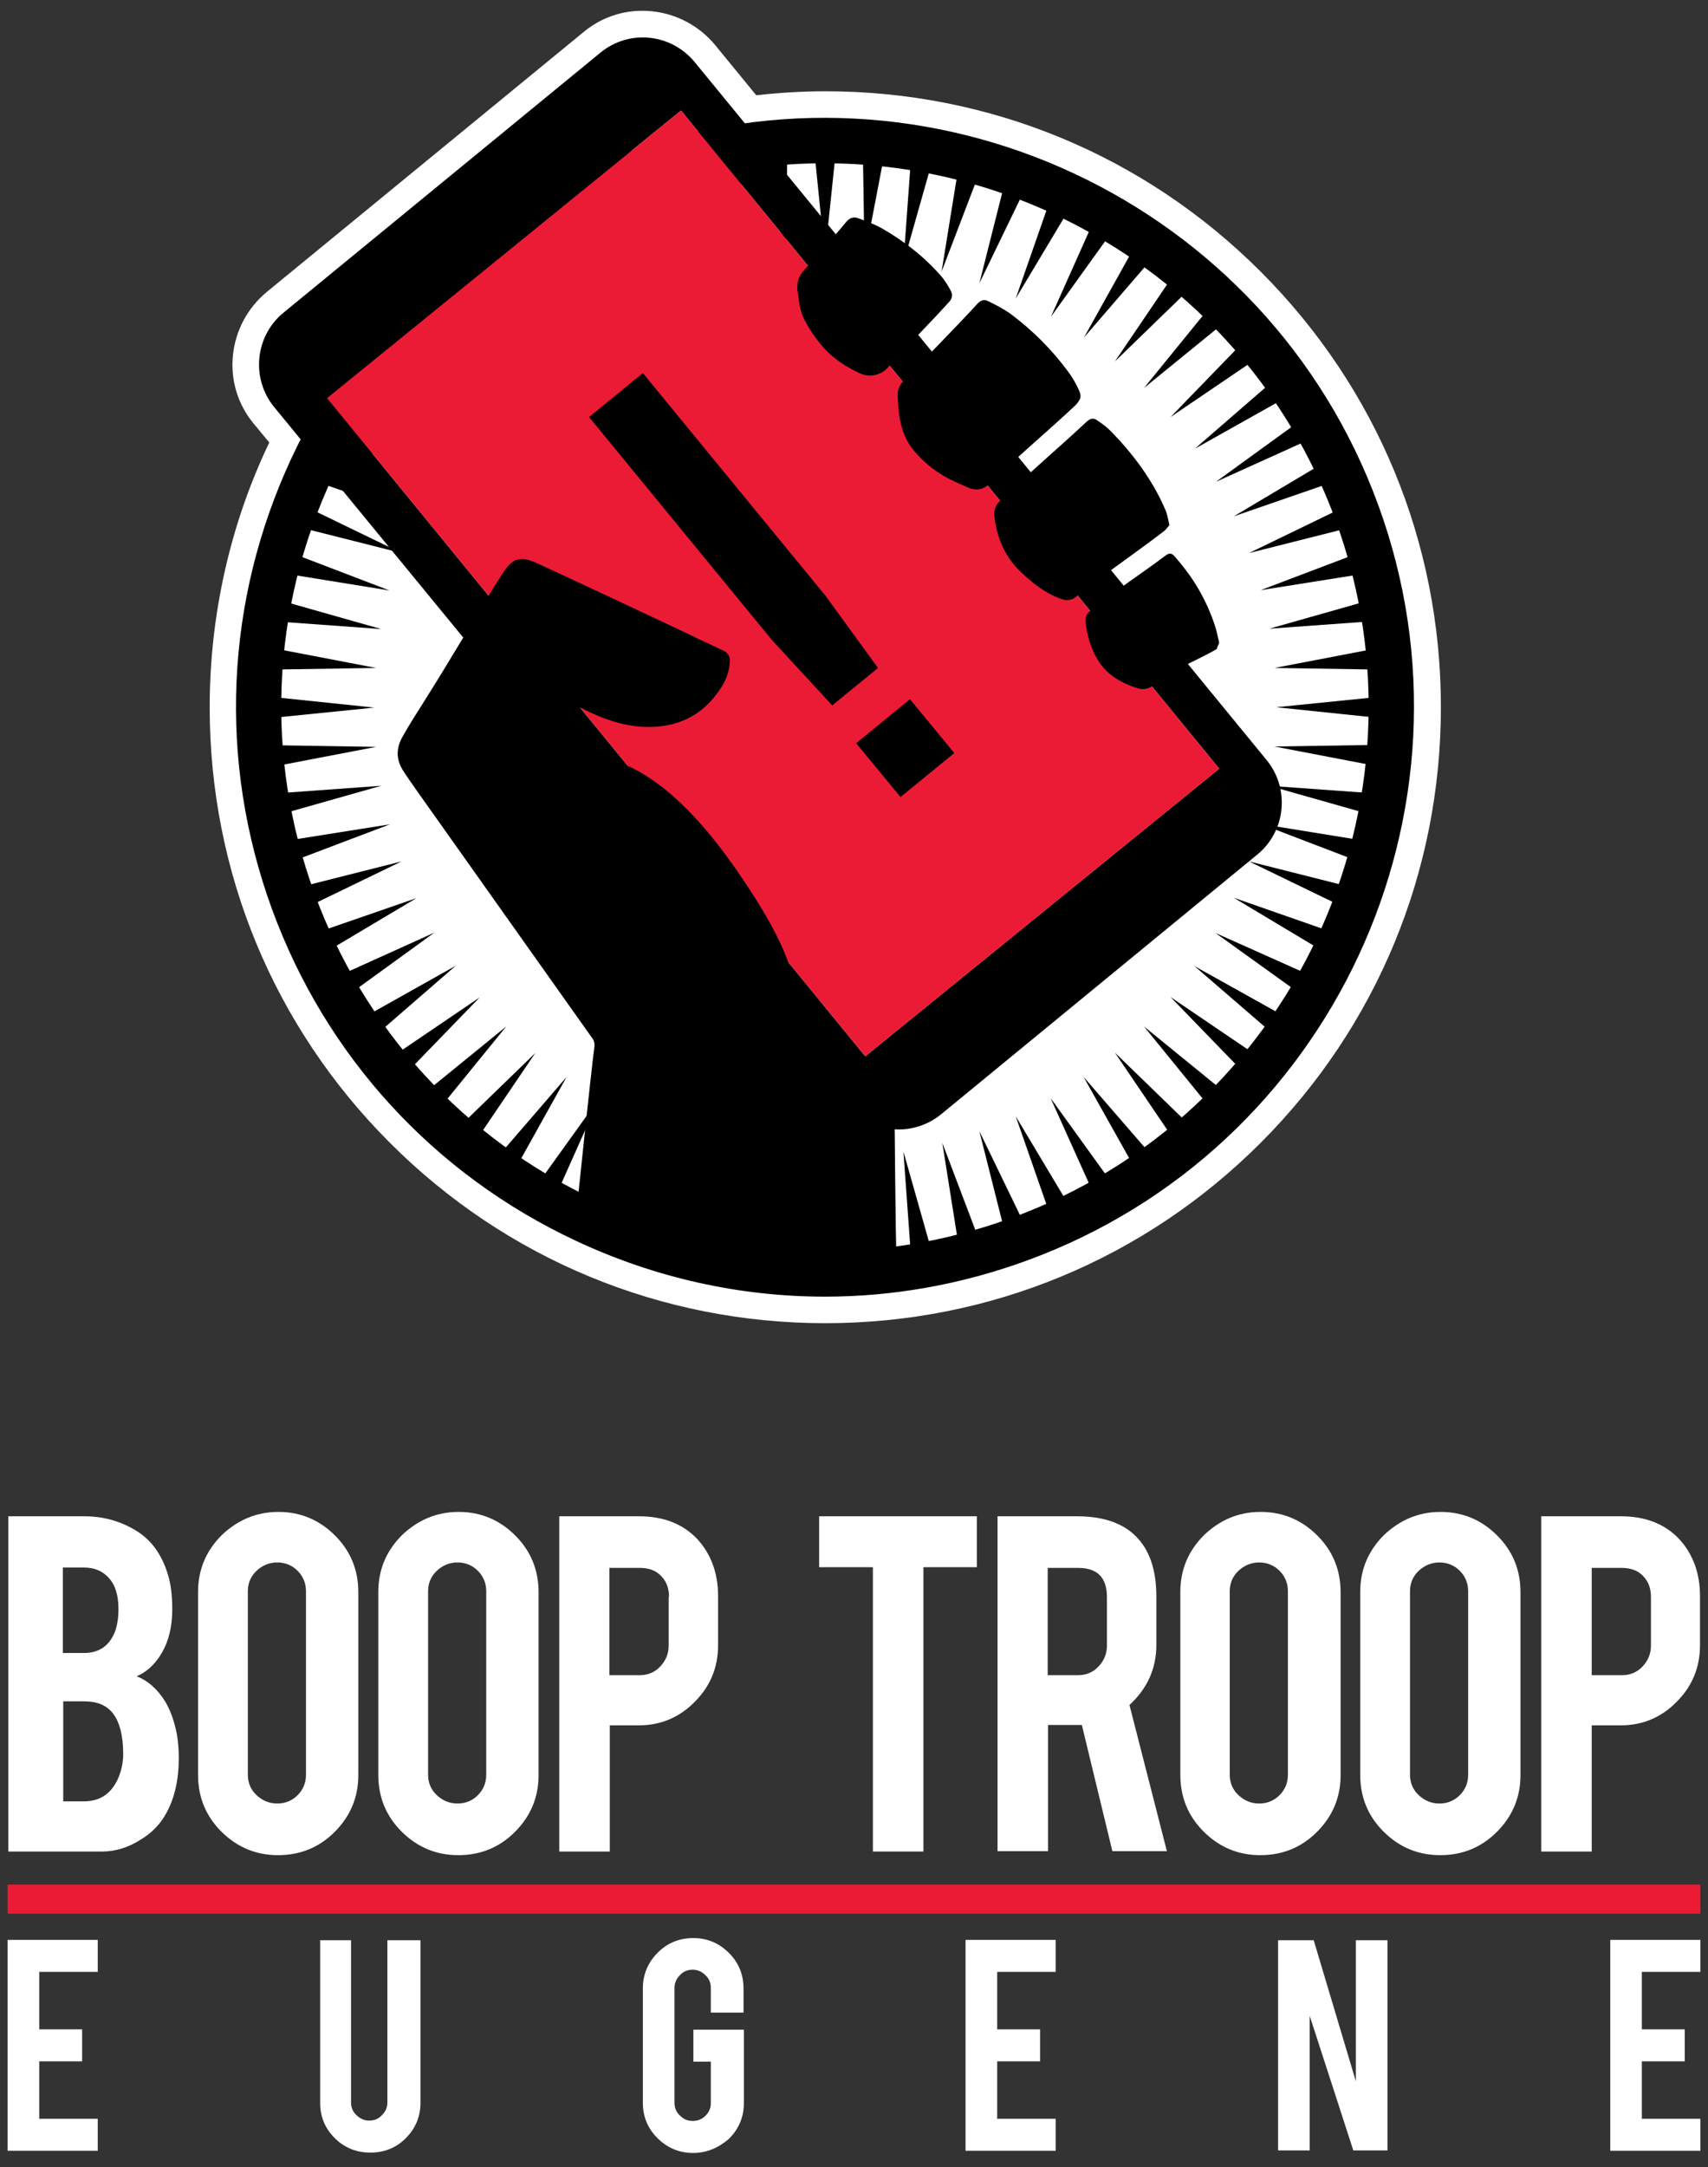 <?xml version="1.0" encoding="utf-8"?>
<!-- Generator: Adobe Illustrator 24.1.3, SVG Export Plug-In . SVG Version: 6.00 Build 0)  -->
<svg version="1.1" id="Layer_1" xmlns="http://www.w3.org/2000/svg" xmlns:xlink="http://www.w3.org/1999/xlink" x="0px" y="0px"
	 viewBox="0 0 470 596" enable-background="new 0 0 470 596" xml:space="preserve">
<rect x="0" y="0" width="470" height="596" fill="#333333" stroke="none"/>
<g>
	<g>
		<g>
			<path fill="#FFFFFF" d="M2.3,509.2v-92.2h20.8c5.5,0,10.4,1.4,14.9,4.3c3.8,2.5,6.5,6.3,8.1,11.4c0.9,2.7,1.3,6,1.3,9.8
				c0,6.2-1.6,11.1-4.9,14.9c-1.4,1.6-3,2.8-4.9,3.6c3.1,1.2,5.7,3.5,7.9,7c1.4,2.4,2.5,5.4,3.2,9.1c0.3,1.9,0.5,4,0.5,6.4
				c0,5.8-1.1,10.8-3.3,14.9c-1.7,3.2-4.1,5.7-7.3,7.6c-3.5,2.2-7,3.2-10.5,3.2H2.3z M17.3,454.6h5.8c4.3,0,7.2-2.1,8.7-6.3
				c0.5-1.6,0.8-3.5,0.8-5.8c0-3.8-0.9-6.7-2.8-8.7c-1.7-1.8-3.9-2.7-6.7-2.7h-5.8V454.6z M17.3,495.4h5.8c4.7,0,8-2.4,9.8-7.3
				c0.6-1.7,1-3.6,1-5.7c0-5.1-1-8.9-2.9-11.3c-1.8-2.2-4.4-3.2-7.8-3.2h-5.8V495.4z"/>
			<path fill="#FFFFFF" d="M76.6,415.8c6.1,0,11.3,2.2,15.6,6.5c4.3,4.3,6.4,9.5,6.4,15.6v50.3c0,6.1-2.2,11.3-6.5,15.6
				c-4.3,4.3-9.5,6.4-15.6,6.4c-6.1,0-11.3-2.2-15.6-6.5c-4.3-4.3-6.4-9.5-6.4-15.6v-50.3c0-6.1,2.2-11.3,6.5-15.6
				C65.4,418,70.6,415.8,76.6,415.8z M84.2,437.6c0-2.2-0.8-4.1-2.3-5.6c-1.5-1.5-3.4-2.3-5.6-2.3c-2.2,0-4.1,0.8-5.7,2.3
				c-1.6,1.5-2.4,3.4-2.4,5.6v50.5c0,2.2,0.8,4.1,2.4,5.6c1.6,1.5,3.5,2.3,5.7,2.3c2.2,0,4.1-0.8,5.6-2.3c1.5-1.5,2.3-3.4,2.3-5.6
				V437.6z"/>
			<path fill="#FFFFFF" d="M126.2,415.8c6.1,0,11.3,2.2,15.6,6.5c4.3,4.3,6.4,9.5,6.4,15.6v50.3c0,6.1-2.2,11.3-6.5,15.6
				c-4.3,4.3-9.5,6.4-15.6,6.4c-6.1,0-11.3-2.2-15.6-6.5c-4.3-4.3-6.4-9.5-6.4-15.6v-50.3c0-6.1,2.2-11.3,6.5-15.6
				C115,418,120.2,415.8,126.2,415.8z M133.8,437.6c0-2.2-0.8-4.1-2.3-5.6c-1.5-1.5-3.4-2.3-5.6-2.3c-2.2,0-4.1,0.8-5.7,2.3
				c-1.6,1.5-2.4,3.4-2.4,5.6v50.5c0,2.2,0.8,4.1,2.4,5.6c1.6,1.5,3.5,2.3,5.7,2.3c2.2,0,4.1-0.8,5.6-2.3c1.5-1.5,2.3-3.4,2.3-5.6
				V437.6z"/>
			<path fill="#FFFFFF" d="M175.8,417c6.8,0,12.2,2.1,16.2,6.4c3.7,4.1,5.6,9.3,5.6,15.6v13.4c0,6.1-2.1,11.3-6.4,15.6
				c-4.2,4.3-9.4,6.5-15.4,6.5h-8v34.7h-13.9V417H175.8z M184.1,439.2c0-2.4-0.7-4.3-2.2-5.8c-1.4-1.5-3.4-2.2-5.8-2.2h-8.4v29.5
				h8.4c2.2,0,4.1-0.8,5.6-2.4c1.5-1.6,2.3-3.5,2.3-5.7V439.2z"/>
			<path fill="#FFFFFF" d="M240.2,431h-14.8v-14h43.4v14h-14.7v78.2h-13.9V431z"/>
			<path fill="#FFFFFF" d="M296.3,417c7.7,0,13.4,2.1,17.1,6.4c3.2,3.7,4.8,8.9,4.8,15.6v13.4c0,6.5-2.5,12-7.4,16.5l10.3,40.2h-15
				l-8.4-34.7c-0.4,0-0.8,0-1.3,0h-8v34.7h-13.9V417H296.3z M304.6,439.2c0-5.3-2.6-8-7.9-8h-8.4v29.5h8.4c2.2,0,4.1-0.8,5.6-2.4
				c1.5-1.6,2.3-3.5,2.3-5.7V439.2z"/>
			<path fill="#FFFFFF" d="M346.9,415.8c6.1,0,11.3,2.2,15.6,6.5c4.3,4.3,6.4,9.5,6.4,15.6v50.3c0,6.1-2.2,11.3-6.5,15.6
				c-4.3,4.3-9.5,6.4-15.6,6.4c-6.1,0-11.3-2.2-15.6-6.5c-4.3-4.3-6.4-9.5-6.4-15.6v-50.3c0-6.1,2.2-11.3,6.5-15.6
				C335.7,418,340.8,415.8,346.9,415.8z M354.4,437.6c0-2.2-0.8-4.1-2.3-5.6c-1.5-1.5-3.4-2.3-5.6-2.3c-2.2,0-4.1,0.8-5.7,2.3
				c-1.6,1.5-2.4,3.4-2.4,5.6v50.5c0,2.2,0.8,4.1,2.4,5.6c1.6,1.5,3.5,2.3,5.7,2.3c2.2,0,4.1-0.8,5.6-2.3c1.5-1.5,2.3-3.4,2.3-5.6
				V437.6z"/>
			<path fill="#FFFFFF" d="M396.4,415.8c6.1,0,11.3,2.2,15.6,6.5c4.3,4.3,6.4,9.5,6.4,15.6v50.3c0,6.1-2.2,11.3-6.5,15.6
				c-4.3,4.3-9.5,6.4-15.6,6.4c-6.1,0-11.3-2.2-15.6-6.5c-4.3-4.3-6.4-9.5-6.4-15.6v-50.3c0-6.1,2.2-11.3,6.5-15.6
				C385.2,418,390.4,415.8,396.4,415.8z M404,437.6c0-2.2-0.8-4.1-2.3-5.6c-1.5-1.5-3.4-2.3-5.6-2.3c-2.2,0-4.1,0.8-5.7,2.3
				c-1.6,1.5-2.4,3.4-2.4,5.6v50.5c0,2.2,0.8,4.1,2.4,5.6c1.6,1.5,3.5,2.3,5.7,2.3c2.2,0,4.1-0.8,5.6-2.3c1.5-1.5,2.3-3.4,2.3-5.6
				V437.6z"/>
			<path fill="#FFFFFF" d="M446,417c6.8,0,12.2,2.1,16.2,6.4c3.7,4.1,5.6,9.3,5.6,15.6v13.4c0,6.1-2.1,11.3-6.4,15.6
				c-4.2,4.3-9.4,6.5-15.4,6.5h-8v34.7h-13.9V417H446z M454.3,439.2c0-2.4-0.7-4.3-2.2-5.8c-1.4-1.5-3.4-2.2-5.8-2.2H438v29.5h8.4
				c2.2,0,4.1-0.8,5.6-2.4c1.5-1.6,2.3-3.5,2.3-5.7V439.2z"/>
		</g>
		<g>
			<path fill="#FFFFFF" d="M2.1,591.3v-57.8h24.8v8.8H10.8v15.8h11.8v8.8H10.8v15.8h16.1v8.8H2.1z"/>
			<path fill="#FFFFFF" d="M101.9,592c-3.8,0-7.1-1.3-9.8-4c-2.7-2.7-4-5.9-4-9.7v-44.7h8.5v44.6c0,1.4,0.5,2.6,1.5,3.5
				c1,1,2.2,1.5,3.5,1.5c1.4,0,2.6-0.5,3.5-1.5c1-1,1.5-2.1,1.5-3.5v-44.6h9.1v44.7c0,3.9-1.4,7.1-4.1,9.8
				C109,590.7,105.7,592,101.9,592z"/>
			<path fill="#FFFFFF" d="M190.7,592.1c-3.8,0-7.1-1.4-9.8-4.1c-2.7-2.7-4-5.9-4-9.7v-31.5c0-3.8,1.4-7.1,4.1-9.8
				c2.7-2.7,6-4,9.8-4c3.8,0,7.1,1.4,9.8,4.1c2.7,2.7,4,6,4,9.8v6.6h-9v-6.8c0-1.4-0.5-2.6-1.5-3.5c-1-1-2.2-1.5-3.5-1.5
				c-1.4,0-2.6,0.5-3.5,1.5c-1,1-1.5,2.2-1.5,3.5v31.6c0,1.4,0.5,2.6,1.5,3.5c1,1,2.1,1.5,3.5,1.5c1.4,0,2.6-0.5,3.5-1.4
				c1-1,1.5-2.1,1.5-3.5v-11.4h-4.8v-8.8h13.9v20.2c0,3.8-1.4,7.1-4.1,9.8C197.7,590.7,194.5,592.1,190.7,592.1z"/>
			<path fill="#FFFFFF" d="M265.7,591.3v-57.8h24.8v8.8h-16.1v15.8h11.8v8.8h-11.8v15.8h16.1v8.8H265.7z"/>
			<path fill="#FFFFFF" d="M361.5,533.6l11.6,38.8v-38.8h8.7v57.8h-9.4l-12-37v37h-8.7v-57.8H361.5z"/>
			<path fill="#FFFFFF" d="M443.1,591.3v-57.8h24.8v8.8h-16.1v15.8h11.8v8.8h-11.8v15.8h16.1v8.8H443.1z"/>
		</g>
		<rect x="2.1" y="518.3" fill="#EC1B35" width="465.8" height="8"/>
	</g>
	<g>
		<path fill="#FFFFFF" d="M227.1,363.9c-45.2,0-87.8-17.6-119.8-49.6s-49.6-74.5-49.6-119.8c0-25.2,5.6-50.3,16.4-72.8l-4.3-5.2
			c-4.4-5.3-6.4-12-5.7-18.8c0.7-6.8,4-13,9.3-17.4l87.2-71.5c5.3-4.4,12-6.4,18.8-5.7c6.8,0.7,13,4,17.4,9.3l11.3,13.8
			c6.3-0.7,12.7-1.1,19-1.1c45.2,0,87.8,17.6,119.8,49.6s49.6,74.5,49.6,119.8c0,45.2-17.6,87.8-49.6,119.8S272.3,363.9,227.1,363.9
			z"/>
		<circle fill="#FFFFFF" cx="227.1" cy="194.5" r="155.8"/>
		<path d="M227,356.6c-23.3,0-46.6-5.1-68.4-15.3c-39.2-18.3-69-50.8-83.8-91.4C60,209.3,61.9,165.3,80.2,126
			c18.3-39.2,50.8-69,91.4-83.8c83.9-30.6,177.1,12.9,207.7,96.8c30.6,83.9-12.9,177.1-96.8,207.7
			C264.4,353.3,245.7,356.6,227,356.6z M226.9,44.9c-17,0-34.2,2.9-51,9c-37.5,13.7-67.5,41.1-84.4,77.3
			c-16.9,36.2-18.7,76.8-5,114.4c13.7,37.5,41.1,67.5,77.3,84.4c36.2,16.9,76.8,18.7,114.4,5c77.5-28.2,117.6-114.2,89.4-191.7
			C345.5,82.7,288,44.9,226.9,44.9z"/>
		<path d="M237.9,70.9L237.4,39l6.5,0.6L237.9,70.9z M257.3,41.6l-6.4-1.1l-2.3,31.8L257.3,41.6z M270.5,44.9l-6.3-1.7l-5.1,31.5
			L270.5,44.9z M283.4,49.2l-6.1-2.2l-7.8,30.9L283.4,49.2z M295.9,54.7l-5.9-2.7l-10.5,30.1L295.9,54.7z M307.8,61.2l-5.6-3.2
			l-13,29.1L307.8,61.2z M319.1,68.7l-5.3-3.7l-15.5,27.8L319.1,68.7z M329.7,77.2l-5-4.2l-17.9,26.4L329.7,77.2z M339.5,86.6
			l-4.6-4.6l-20.1,24.7L339.5,86.6z M348.5,96.8l-4.2-5l-22.2,22.9L348.5,96.8z M356.6,107.8l-3.7-5.3l-24.1,20.9L356.6,107.8z
			 M363.6,119.4l-3.2-5.6l-25.8,18.7L363.6,119.4z M369.6,131.6l-2.7-5.9l-27.4,16.3L369.6,131.6z M374.6,144.3l-2.2-6.1l-28.7,13.9
			L374.6,144.3z M378.4,157.3l-1.7-6.3l-29.8,11.3L378.4,157.3z M381.1,170.6l-1.1-6.4l-30.7,8.7L381.1,170.6z M382.6,184.2
			l-0.6-6.5l-31.3,6L382.6,184.2z M382.9,197.8v-6.5l-31.7,3.2L382.9,197.8z M382,211.3l0.6-6.5l-31.9,0.5L382,211.3z M379.9,224.8
			l1.1-6.4l-31.8-2.3L379.9,224.8z M376.7,238l1.7-6.3l-31.5-5.1L376.7,238z M372.4,250.8l2.2-6.1l-30.9-7.8L372.4,250.8z
			 M366.9,263.3l2.7-5.9l-30.1-10.5L366.9,263.3z M360.4,275.2l3.2-5.6l-29.1-13L360.4,275.2z M352.8,286.5l3.7-5.3l-27.8-15.5
			L352.8,286.5z M344.3,297.1l4.2-5l-26.4-17.9L344.3,297.1z M334.9,307l4.6-4.6l-24.7-20.1L334.9,307z M324.7,315.9l5-4.2
			l-22.9-22.2L324.7,315.9z M313.8,324l5.3-3.7l-20.9-24.1L313.8,324z M302.2,331.1l5.6-3.2L289.1,302L302.2,331.1z M290,337.1
			l5.9-2.7L279.5,307L290,337.1z M277.3,342l6.1-2.2l-13.9-28.7L277.3,342z M264.3,345.8l6.3-1.7l-11.3-29.8L264.3,345.8z
			 M250.9,348.5l6.4-1.1l-8.7-30.7L250.9,348.5z M237.4,350l6.5-0.6l-6-31.3L237.4,350z M223.8,350.3h6.5l-3.2-31.7L223.8,350.3z
			 M210.3,349.4l6.5,0.6l-0.5-31.9L210.3,349.4z M196.8,347.4l6.4,1.1l2.3-31.8L196.8,347.4z M183.6,344.2l6.3,1.7l5.1-31.5
			L183.6,344.2z M170.7,339.8l6.1,2.2l7.8-30.9L170.7,339.8z M158.3,334.3l5.9,2.7l10.5-30.1L158.3,334.3z M146.4,327.8l5.6,3.2
			l13-29.1L146.4,327.8z M135.1,320.3l5.3,3.7l15.5-27.8L135.1,320.3z M124.4,311.8l5,4.2l17.9-26.4L124.4,311.8z M114.6,302.4
			l4.6,4.6l20.1-24.7L114.6,302.4z M105.6,292.2l4.2,5l22.2-22.9L105.6,292.2z M97.6,281.2l3.7,5.3l24.1-20.9L97.6,281.2z
			 M90.5,269.6l3.2,5.6l25.8-18.7L90.5,269.6z M84.5,257.4l2.7,5.9l27.4-16.3L84.5,257.4z M79.6,244.7l2.2,6.1l28.7-13.9L79.6,244.7
			z M75.8,231.7l1.7,6.3l29.8-11.3L75.8,231.7z M73.1,218.4l1.1,6.4l30.7-8.7L73.1,218.4z M71.6,204.9l0.6,6.5l31.3-6L71.6,204.9z
			 M71.3,191.3v6.5l31.7-3.2L71.3,191.3z M72.2,177.7l-0.6,6.5l31.9-0.5L72.2,177.7z M74.2,164.3l-1.1,6.4l31.8,2.3L74.2,164.3z
			 M77.4,151l-1.7,6.3l31.5,5.1L77.4,151z M81.8,138.2l-2.2,6.1l30.9,7.8L81.8,138.2z M87.3,125.7l-2.7,5.9l30.1,10.5L87.3,125.7z
			 M93.8,113.8l-3.2,5.6l29.1,13L93.8,113.8z M101.3,102.5l-3.7,5.3l27.8,15.5L101.3,102.5z M109.8,91.9l-4.2,5l26.4,17.9
			L109.8,91.9z M119.2,82l-4.6,4.6l24.7,20.1L119.2,82z M129.4,73.1l-5,4.2l22.9,22.2L129.4,73.1z M140.4,65l-5.3,3.7l20.9,24.1
			L140.4,65z M152,58l-5.6,3.2L165,87.1L152,58z M164.2,51.9l-5.9,2.7l16.3,27.4L164.2,51.9z M176.8,47l-6.1,2.2l13.9,28.7L176.8,47
			z M189.9,43.2l-6.3,1.7L195,74.7L189.9,43.2z M203.2,40.5l-6.4,1.1l8.7,30.7L203.2,40.5z M216.7,39l-6.5,0.6l6,31.3L216.7,39z
			 M230.3,38.7h-6.5l3.2,31.7L230.3,38.7z"/>
		<path d="M165.2,14.5L78,86c-7.8,6.4-9,18-2.6,25.9L233,303.9c6.4,7.8,18,9,25.9,2.6L346,235c7.8-6.4,9-18,2.6-25.9L191.1,17
			C184.6,9.2,173.1,8,165.2,14.5z M335.5,211.4l-97.4,79.1L90,109.5l97.4-79.1L335.5,211.4z"/>
		<polygon fill="#EC1B35" points="335.5,211.4 238.1,290.5 90,109.5 187.4,30.4 		"/>
		<path d="M212.4,176l-50.3-61.3l14.8-12.1l50.3,61.3l14.4,19.8L229,194L212.4,176z M247.8,219.2l-12.2-14.8l14.8-12.1l12.2,14.8
			L247.8,219.2z"/>
		<path d="M246.2,310.6c0,0-12.4-7.1-18.1-14.5c-7.2-9.2-8.9-16.6-8.9-20c0-10.2-6.7-22.6-16.3-36.5c-14.9-21.6-28.8-31.3-41.3-31.7
			c-2.1-0.1-3.9-1.8-5.9-2.8c2.7-5.2,1.3-5.3,4-10.5c0.4,0.2,0.7,0.3,1,0.5c5.2,2.6,10.5,4.5,16.4,4.8c9.1,0.4,16.4-3,21.4-10.9
			c1.3-2,2.1-4.2,2.3-6.5c0.2-2.1-0.3-2.9-2.2-3.8c-3-1.4-6.1-2.8-9.1-4.3c-13.8-6.5-27.6-13-41.5-19.4c-4.9-2.3-7-1.6-9.9,3
			c-8.4,13.3-13,21.6-21.4,34.9c-2.1,3.3-4.2,6.6-6.1,10c-1.6,3-1.6,6,0.3,9c1.2,1.9,2.6,3.8,3.9,5.7c16.1,22.7,32.2,45.4,48.3,68.1
			h0c0.4,0.5,0.5,1.3,0.5,1.9c-1.2,9.1-5,46.3-5.1,46.8c21.9,12.4,52,18.3,88.2,14.2C246.4,335.6,246.2,310.6,246.2,310.6z"/>
		<g>
			<path d="M334.8,178.5c0.2-0.6,0.4-1.1,0.7-1.7c-0.3-1.2-0.5-2.3-0.8-3.5c-1.4-4.7-3.4-9-6-13.1c-1.6-2.5-3.4-4.8-5.3-7
				c-1.1-1.3-1.7-1.2-3.1-0.1c-6.5,4.9-12.7,8.8-20.3,14.9c-0.9,0.7-1.4,1.8-1.3,3c0.3,2.6,1.1,7.4,4.2,11.7
				c2.7,3.8,7.3,5.7,10.2,6.6c1.5,0.5,3.1,0.1,4.4-0.9C322.9,183.9,329.6,181.6,334.8,178.5z"/>
			<path d="M321.8,144.4c-0.4-1.6-0.6-3.2-1.3-4.6c-3.5-8-8.7-14.9-14.7-21.1c-1.2-1.2-2.5-2.2-3.9-3.1c-0.9-0.7-1.8-0.6-2.8,0.3
				c-7.7,7.2-15.1,13.4-24,21.9c-1.1,1.1-1.7,2.6-1.5,4.1c0.4,3.5,1.7,9.8,6.7,14.8c5.6,5.6,9.9,7.5,12.3,8.2
				c1.2,0.3,2.4,0.1,3.4-0.7c8.8-7,16.6-12.2,24.4-18.2C320.8,145.7,321.2,145.1,321.8,144.4z"/>
			<path d="M296.9,107.3c-0.8-1.8-1.8-3.5-2.9-5c-4.5-6.1-9.8-11.4-15.8-15.9c-1.9-1.4-4.1-2.5-6.3-3.6c-1-0.5-2-0.3-2.9,0.7
				c-5.1,5.6-16.5,17.2-20.6,21.5c-0.9,1-1.4,2.3-1.4,3.6c0.2,3.5,0.2,10.1,4.3,15.1c5.5,6.7,11.5,8.8,15.4,10.5
				c1.8,0.8,3.9,0.4,5.3-0.9c9.5-9.1,16-14.4,24-21.9C297.4,109.8,297.7,109.1,296.9,107.3z"/>
			<path d="M261.6,79.9c-0.7-1.3-1.5-2.6-2.4-3.7c-4.7-5.5-10.4-9.9-16.7-13.5c-2-1.1-4.2-1.9-6.4-2.7c-1.3-0.5-2.4,0-3.3,1.1
				c-3.7,4.5-6,6.8-11.8,13.5c-1.4,1.6-1.9,3.7-1.5,5.7c0.7,3.6-0.1,6.2,6.1,14.1c3.4,4.3,7.8,6.8,11.1,8.3c2.6,1.2,5.7,0.5,7.6-1.6
				c7.6-8.4,11.4-12,16.9-18.1C262.1,82,262.2,81,261.6,79.9z"/>
		</g>
	</g>
</g>
</svg>

